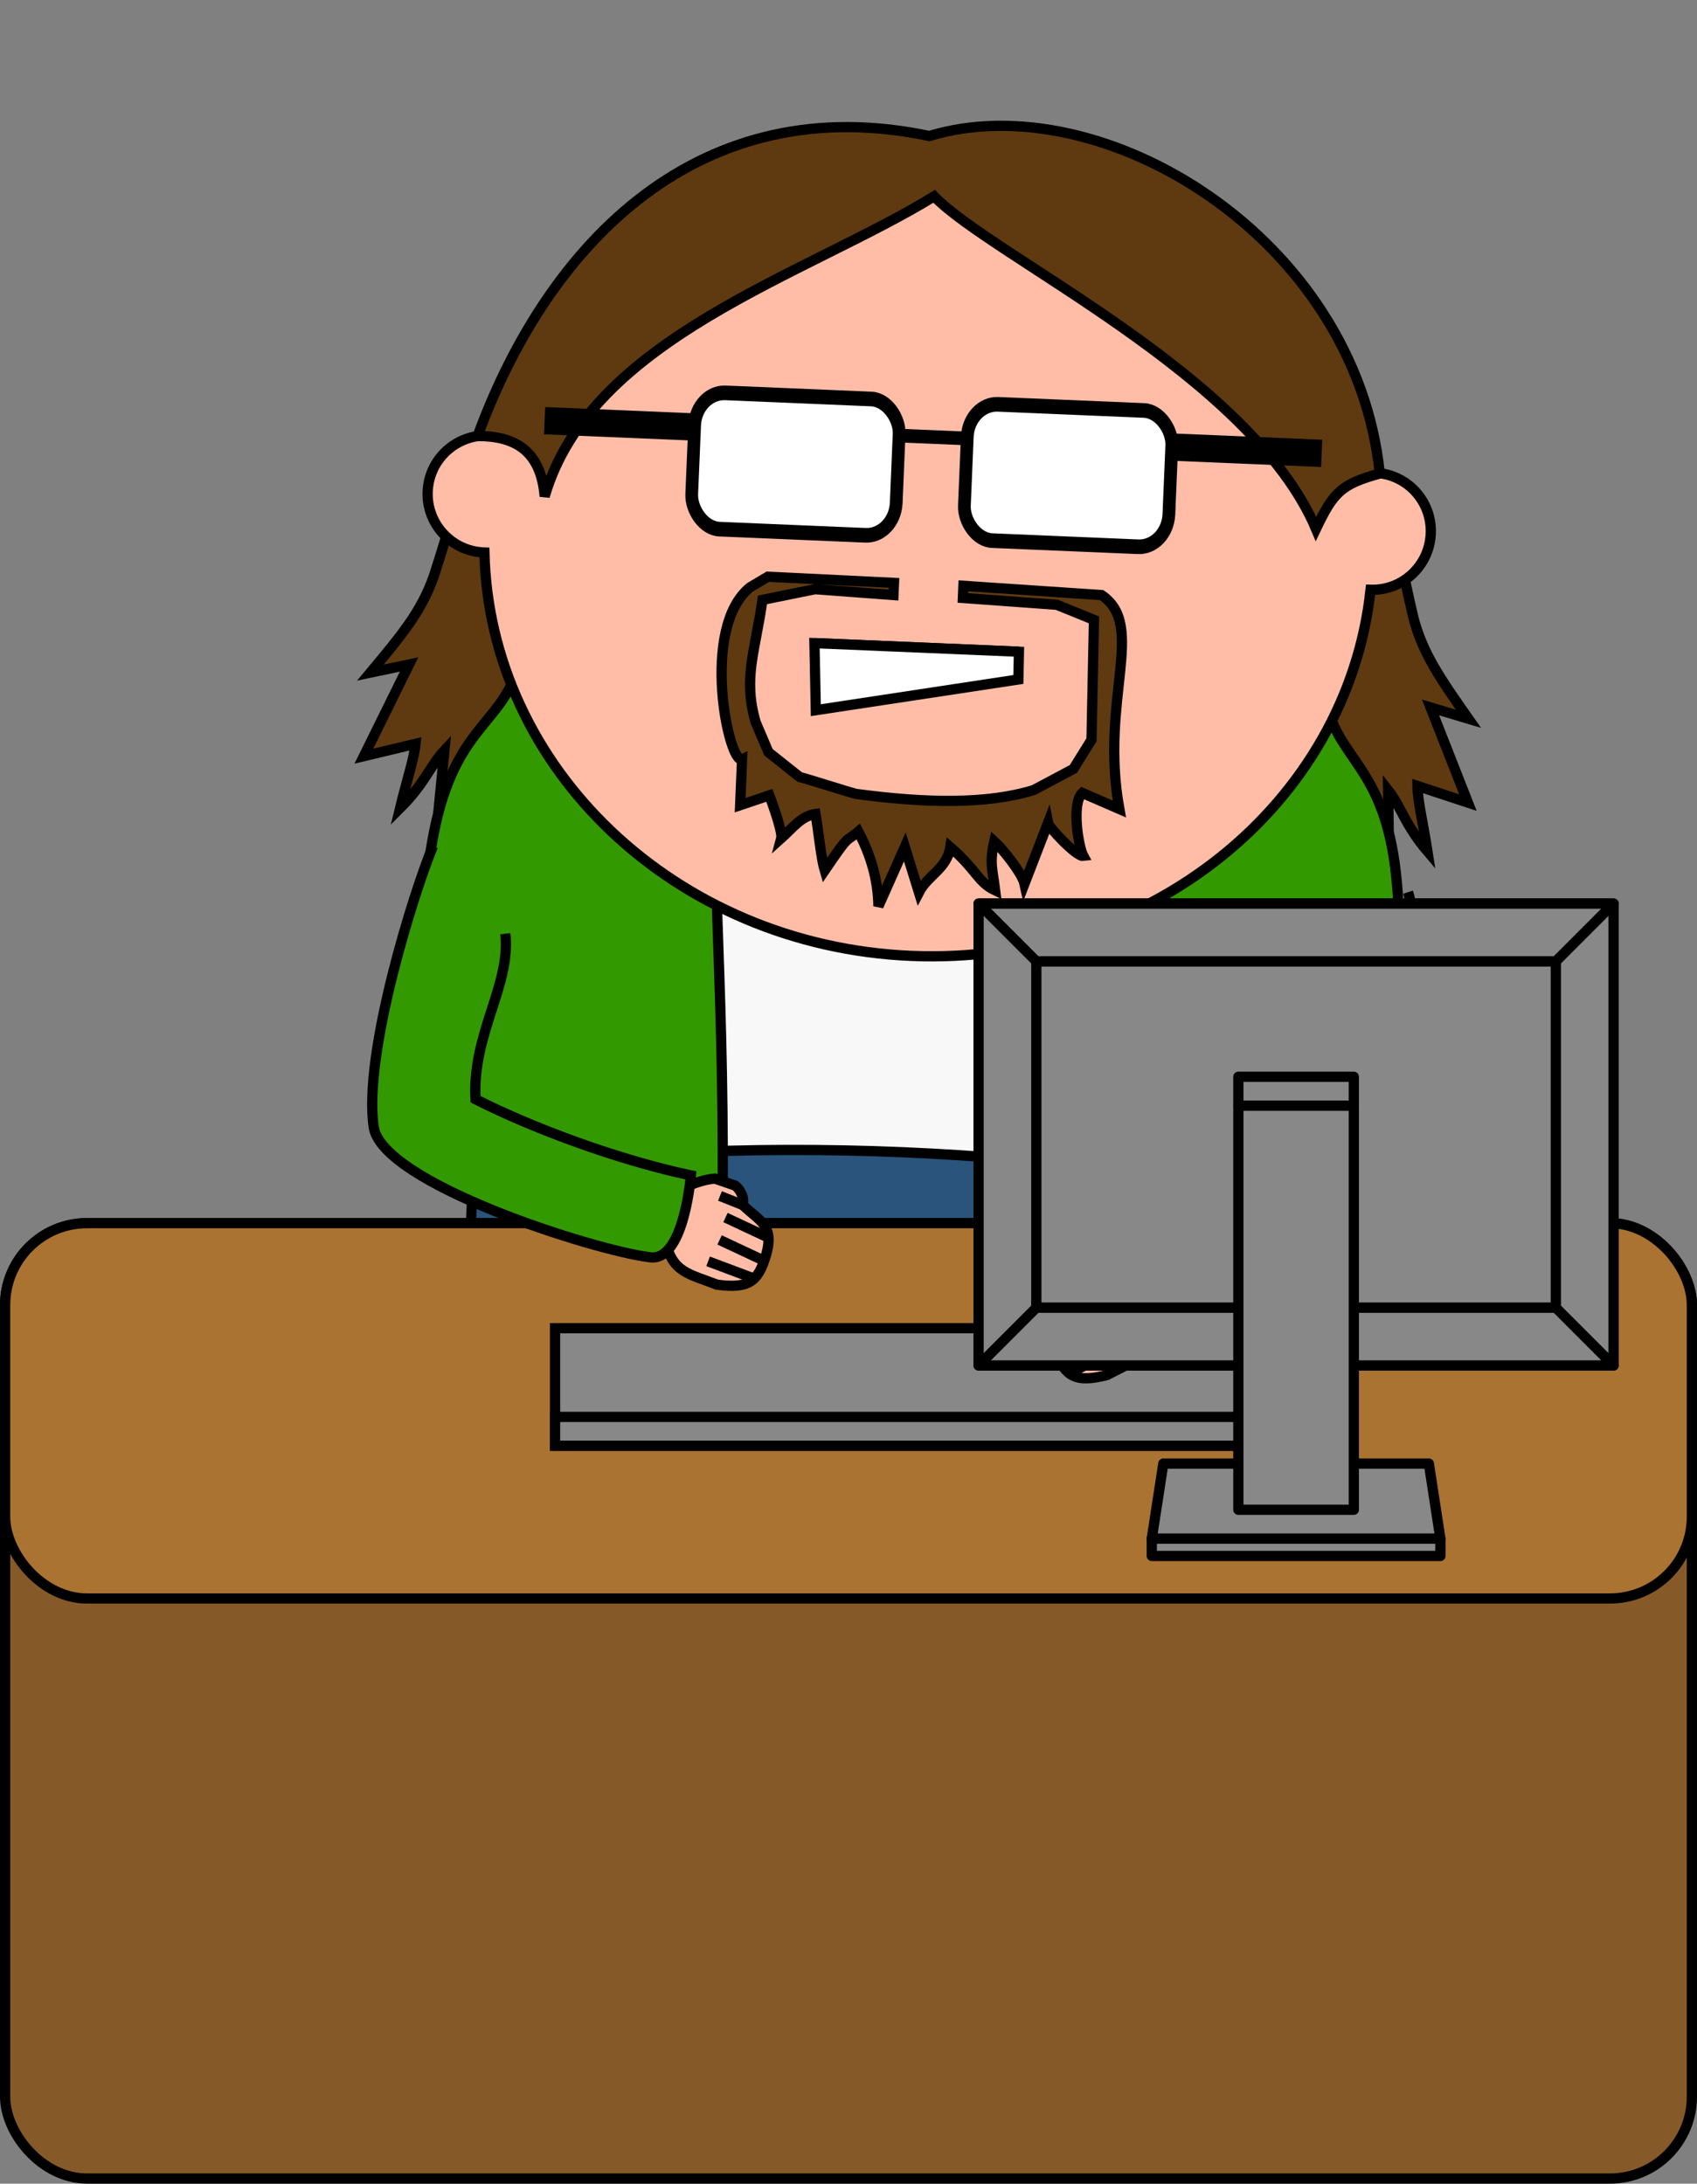 <?xml version="1.0" encoding="UTF-8" standalone="no"?>
<!-- Created with Inkscape (http://www.inkscape.org/) -->

<svg
   xmlns:dc="http://purl.org/dc/elements/1.1/"
   xmlns:cc="http://creativecommons.org/ns#"
   xmlns:rdf="http://www.w3.org/1999/02/22-rdf-syntax-ns#"
   xmlns:svg="http://www.w3.org/2000/svg"
   xmlns="http://www.w3.org/2000/svg"
   xmlns:sodipodi="http://sodipodi.sourceforge.net/DTD/sodipodi-0.dtd"
   xmlns:inkscape="http://www.inkscape.org/namespaces/inkscape"
   width="248.707"
   height="319.987"
   id="svg19177"
   version="1.1"
   inkscape:version="0.48.3.1 r9886"
   sodipodi:docname="emp_d_4_3.svg">
  <rect width="100%" height="100%" fill="#808080" stroke="none"/>
  <defs
     id="defs19179" />
  <sodipodi:namedview
     id="base"
     pagecolor="#ffffff"
     bordercolor="#666666"
     borderopacity="1.0"
     inkscape:pageopacity="0.0"
     inkscape:pageshadow="2"
     inkscape:zoom="0.35"
     inkscape:cx="-1812.3288"
     inkscape:cy="615.37412"
     inkscape:document-units="px"
     inkscape:current-layer="layer1"
     showgrid="false"
     fit-margin-top="0"
     fit-margin-left="0"
     fit-margin-right="0"
     fit-margin-bottom="0"
     inkscape:window-width="1920"
     inkscape:window-height="1029"
     inkscape:window-x="0"
     inkscape:window-y="26"
     inkscape:window-maximized="1"
     inkscape:object-paths="true"
     inkscape:snap-intersection-paths="true"
     inkscape:object-nodes="true"
     inkscape:snap-smooth-nodes="true"
     inkscape:snap-midpoints="true"
     inkscape:snap-object-midpoints="true"
     inkscape:snap-center="true"
     inkscape:snap-page="true"
     inkscape:snap-bbox="true"
     inkscape:bbox-paths="true"
     inkscape:bbox-nodes="true"
     inkscape:snap-bbox-edge-midpoints="true"
     inkscape:snap-bbox-midpoints="true"
     inkscape:snap-nodes="false">
    <inkscape:grid
       type="xygrid"
       id="grid22230"
       empspacing="5"
       visible="true"
       enabled="true"
       snapvisiblegridlinesonly="true"
       originx="-3375.268px"
       originy="-18.646px" />
  </sodipodi:namedview>
  <g
     inkscape:label="Ebene 1"
     inkscape:groupmode="layer"
     id="layer1"
     transform="translate(-3885.904,-675.203)">
    <g
       id="g18464"
       transform="translate(-13471.278,1502.078)">
      <g
         transform="matrix(0.999,0.042,-0.042,0.999,15149.058,-2834.381)"
         id="g16508-9"
         style="stroke:#000000;stroke-width:1.5;stroke-opacity:1">
        <path
           sodipodi:nodetypes="ccccc"
           inkscape:connector-curvature="0"
           id="path16510-9"
           d="m 2485,2125.362 -12,0 c -0.948,3.511 -2.458,6.708 -2,11 17.264,6.44 27,5 28,4 -1,-8 -12,-13 -14,-15 z"
           style="fill:#333333;fill-opacity:1;stroke:#000000;stroke-width:1.5;stroke-opacity:1" />
        <path
           style="fill:#333333;fill-opacity:1;stroke:#000000;stroke-width:1.5;stroke-opacity:1"
           d="m 2375,2125.362 12,0 c 0.948,3.511 2.458,6.708 2,11 -17.264,6.44 -27,5 -28,4 1,-8 12,-13 14,-15 z"
           id="path16512-0"
           inkscape:connector-curvature="0"
           sodipodi:nodetypes="ccccc" />
        <path
           id="path16514-8"
           d="m 2368,2061.375 0,15 c -1.993,15.935 0.269,32.721 5,50 5.033,3.258 13.979,1.496 15,0 -2.919,-14.634 -4.146,-25.202 -3.219,-35 l 0.031,0 c 25.047,-5 70.119,-5 90.156,0 l 0.25,0 c 0.927,9.798 -0.3,20.366 -3.219,35 1.021,1.496 9.967,3.258 15,0 4.731,-17.279 6.993,-34.065 5,-50 l 0,-15 -124,0 z"
           style="fill:#2a547b;fill-opacity:1;stroke:#000000;stroke-width:1.5;stroke-opacity:1"
           inkscape:connector-curvature="0" />
        <path
           style="fill:#f8f8f8;fill-opacity:1;stroke:#000000;stroke-width:1.5;stroke-opacity:1"
           d="m 2380.223,1987.469 99.777,0 c 2.316,30.657 20,49.894 15,94.894 -40,-8 -90,-8 -130,0 -5,-45 12.342,-63.452 15.223,-94.894 z"
           id="path16516-9"
           inkscape:connector-curvature="0"
           sodipodi:nodetypes="ccccc" />
        <path
           sodipodi:nodetypes="ccccccccccccccc"
           inkscape:connector-curvature="0"
           id="path16518-2"
           d="m 2370.69,1975.174 2.113,17.09 c 2.057,6.406 -1.626,16.095 0.131,33.17 l -2.369,-3.52 -3.792,8.511 c -0.198,-3.926 -0.315,-7.964 -2.131,-9.624 l -4.688,8.814 0.517,-9.266 c -1.952,2.26 -2.679,4.995 -6.142,8.732 0.729,-3.7 1.772,-7.442 1.877,-9.519 l -7.497,2.127 6.06,-13.704 -5.621,1.427 c 4.203,-5.502 7.122,-9.239 8.707,-14.552 3.973,-14.037 2.995,-17.624 12.834,-19.686 z"
           style="fill:#5f3a10;fill-opacity:1;stroke:#000000;stroke-width:1.5;stroke-linecap:butt;stroke-linejoin:miter;stroke-opacity:1" />
        <path
           style="fill:#5f3a10;fill-opacity:1;stroke:#000000;stroke-width:1.5;stroke-linecap:butt;stroke-linejoin:miter;stroke-opacity:1"
           d="m 2488.698,1975.174 -2.113,17.09 c -2.057,6.406 1.626,16.095 -0.131,33.17 l 2.369,-3.52 3.792,8.511 c 0.198,-3.926 0.315,-7.964 2.131,-9.624 l 4.688,8.814 -0.517,-9.266 c 1.952,2.26 2.679,4.995 6.142,8.732 -0.729,-3.7 -1.772,-7.442 -1.877,-9.519 l 7.497,2.127 -6.06,-13.704 5.621,1.427 c -4.203,-5.502 -7.122,-9.239 -8.707,-14.552 -3.973,-14.037 -2.995,-17.624 -12.834,-19.686 z"
           id="path16520-8"
           inkscape:connector-curvature="0"
           sodipodi:nodetypes="ccccccccccccccc" />
        <path
           sodipodi:nodetypes="cccccc"
           inkscape:connector-curvature="0"
           style="fill:#339900;fill-opacity:1;stroke:#000000;stroke-width:1.5;stroke-opacity:1"
           d="m 2486.781,2005.469 2.531,2.375 c 2.188,8.698 9.299,9.083 11.483,26.236 6.185,49.964 -4.133,52.651 -44.796,50.357 1.462,-37.99 4.011,-46.479 4,-78.969 z"
           id="path16522-5" />
        <path
           id="path16524-9"
           d="m 2373.219,2005.469 -2.531,2.375 c -2.188,8.698 -9.299,9.083 -11.483,26.236 -6.185,49.964 4.133,52.651 44.796,50.357 -1.462,-37.99 -4.011,-46.479 -4,-78.969 z"
           style="fill:#339900;fill-opacity:1;stroke:#000000;stroke-width:1.5;stroke-opacity:1"
           inkscape:connector-curvature="0"
           sodipodi:nodetypes="cccccc" />
        <path
           inkscape:connector-curvature="0"
           id="path16526-5"
           transform="translate(-4449.607,3132.656)"
           d="m 6879.719,-1205.281 c -30.99,0 -56.896,19.975 -63.469,46.75 -0.531,-0.103 -1.065,-0.156 -1.625,-0.156 -4.742,0 -8.594,3.82 -8.594,8.562 0,4.742 3.852,8.594 8.594,8.594 0.032,0 0.062,3e-4 0.094,0 2.046,31.494 30.372,56.437 65,56.437 34.628,0 62.953,-24.944 65,-56.437 4.698,-0.051 8.469,-3.883 8.469,-8.594 0,-4.742 -3.82,-8.562 -8.562,-8.562 -0.487,0 -0.972,0.047 -1.438,0.125 -6.585,-26.76 -32.49,-46.719 -63.469,-46.719 z"
           style="fill:#ffbda7;fill-opacity:1;stroke:#000000;stroke-width:1.5;stroke-opacity:1" />
        <path
           inkscape:connector-curvature="0"
           id="path16528-8"
           d="m 2414,2002.362 30,0"
           style="fill:none;stroke:#000000;stroke-width:1.5;stroke-linecap:butt;stroke-linejoin:miter;stroke-opacity:1" />
        <path
           sodipodi:nodetypes="ccccccc"
           inkscape:connector-curvature="0"
           id="path16530-8"
           d="m 2363.398,1974.108 c 5.274,-0.214 9.337,1.577 10.193,8.436 5.726,-23.49 37.122,-34.143 55.186,-46.342 8.956,8.503 47.483,24.24 57.969,46.343 2.351,-5.5 3.419,-6.691 9,-8.5 -5.003,-34.453 -43.184,-55.344 -68.047,-46.642 -33.606,-5.615 -54.984,17.504 -64.302,46.705 z"
           style="fill:#5f3a10;fill-opacity:1;stroke:#000000;stroke-width:1.5;stroke-linecap:butt;stroke-linejoin:miter;stroke-opacity:1" />
        <g
           style="stroke:#000000;stroke-width:1.5;stroke-opacity:1"
           id="g16532-6"
           transform="translate(0.112,1509.091)">
          <g
             id="g16534-8"
             transform="matrix(1,0,0,1.15,3.621,-65.669)"
             style="stroke:#000000;stroke-width:1.399;stroke-opacity:1">
            <rect
               rx="4.3"
               y="454.647"
               x="2391.379"
               height="17.385"
               width="30"
               id="rect16536-3"
               style="fill:#ffffff;fill-opacity:1;stroke:#000000;stroke-width:1.865;stroke-linecap:round;stroke-linejoin:round;stroke-miterlimit:4;stroke-opacity:1;stroke-dasharray:none"
               ry="4.3" />
            <rect
               rx="4.3"
               style="fill:#ffffff;fill-opacity:1;stroke:#000000;stroke-width:1.865;stroke-linecap:round;stroke-linejoin:round;stroke-miterlimit:4;stroke-opacity:1;stroke-dasharray:none"
               id="rect16538-3"
               width="30"
               height="17.385"
               x="2431.379"
               y="454.647"
               ry="4.3" />
          </g>
          <path
             sodipodi:nodetypes="cc"
             style="fill:none;stroke:#000000;stroke-width:4;stroke-linecap:butt;stroke-linejoin:miter;stroke-miterlimit:4;stroke-opacity:1;stroke-dasharray:none"
             d="m 2373,462.362 22,0"
             id="path16540-1"
             inkscape:connector-curvature="0" />
          <path
             inkscape:connector-curvature="0"
             id="path16542-6"
             d="m 2425,462.362 10,0"
             style="fill:none;stroke:#000000;stroke-width:2;stroke-linecap:butt;stroke-linejoin:miter;stroke-opacity:1" />
          <path
             sodipodi:nodetypes="cc"
             inkscape:connector-curvature="0"
             id="path16544-2"
             d="m 2465,462.362 22,0"
             style="fill:none;stroke:#000000;stroke-width:4;stroke-linecap:butt;stroke-linejoin:miter;stroke-miterlimit:4;stroke-opacity:1;stroke-dasharray:none" />
        </g>
        <path
           style="fill:#5f3a10;fill-opacity:1;stroke:#000000;stroke-width:1.5;stroke-linecap:butt;stroke-linejoin:miter;stroke-opacity:1"
           d="m 2406.762,1992.928 -2.525,1.65 c -7.147,6.234 -2.019,26.177 -0.122,25.226 l 0,6.75 4.219,-1.625 c 0,0 2.229,5.194 2,6.219 1.522,-1.474 2.803,-3.408 4.875,-3.781 0.587,2.752 1.1,6.527 1.688,8.219 3.568,-5.744 2.705,-4.073 4.688,-5.906 2,3.434 3.172,6.936 3.406,10.812 l 3.5,-8.844 2.344,6.562 c 1.21,-2.615 3.963,-3.604 4.312,-6.812 3.969,3.116 4.232,4.959 6.844,6.062 -0.48,-2.922 -1.045,-3.966 -0.437,-7.188 1.263,1.034 4.292,4.538 4.687,6.031 l 3.063,-9.031 c 0.132,0.574 4.362,4.768 5.375,4.594 -0.728,-1.186 -2.097,-7.593 -0.531,-9.219 l 5.522,2.125 c -3.565,-15.974 2.905,-27.025 -3.923,-31.214 l -20.287,-0.505 0,1.781 13.805,0.421 5.525,1.979 0.379,17.582 -2.474,4.37 -5.672,3.336 c -6.818,2.421 -15.886,2.593 -26.062,1.656 -0.964,-0.199 -7.253,-1.913 -8.312,-2.125 l -4.712,-3.434 -2.071,-4.343 c -2.135,-6.416 -0.495,-10.23 0.253,-17.927 l 7.65,-1.889 11.506,0.373 0,-1.781 z"
           id="path16546-6"
           inkscape:connector-curvature="0"
           sodipodi:nodetypes="ccccccccccccccccccccccccccccccccccccc" />
        <path
           style="fill:#ffffff;fill-opacity:1;stroke:#000000;stroke-width:1.5;stroke-linecap:butt;stroke-linejoin:miter;stroke-opacity:1"
           d="m 2414,2002.362 30,0 0.087,4.066 -29.472,5.745 z"
           id="path14346"
           inkscape:connector-curvature="0"
           sodipodi:nodetypes="ccccc" />
      </g>
      <g
         transform="translate(782.135,0)"
         id="g14108">
        <rect
           style="fill:#865a28;fill-opacity:1;stroke:#000000;stroke-width:1.5;stroke-linecap:round;stroke-linejoin:round;stroke-miterlimit:4;stroke-opacity:1;stroke-dasharray:none"
           id="rect16548-1"
           width="247.207"
           height="140"
           x="16575.797"
           y="-647.638"
           rx="12"
           ry="12" />
        <rect
           rx="12"
           y="-647.638"
           x="16575.797"
           height="55"
           width="247.207"
           id="rect16550-8"
           style="fill:#aa7332;fill-opacity:1;stroke:#000000;stroke-width:1.5;stroke-linecap:round;stroke-linejoin:round;stroke-miterlimit:4;stroke-opacity:1;stroke-dasharray:none"
           ry="12" />
        <g
           transform="translate(6715.003,-186)"
           id="g16552-9">
          <g
             transform="matrix(0.846,0,0,0.846,10021.763,-3112.834)"
             style="fill:#666666;fill-opacity:1;stroke:#000000;stroke-width:1.774;stroke-opacity:1"
             id="g16554-9">
            <rect
               style="fill:#888888;fill-opacity:1;stroke:#000000;stroke-width:1.774;stroke-opacity:1"
               id="rect16556-7"
               width="130"
               height="20.365"
               x="-95"
               y="3151.997" />
            <rect
               y="3167.362"
               x="-95"
               height="5"
               width="130"
               id="rect16558-4"
               style="fill:#888888;fill-opacity:1;stroke:#000000;stroke-width:1.774;stroke-opacity:1" />
          </g>
        </g>
      </g>
      <g
         style="stroke:#000000;stroke-width:1.827;stroke-opacity:1"
         id="g16560-4"
         transform="matrix(0.392,-0.721,0.721,0.392,16524.007,613.866)">
        <path
           sodipodi:nodetypes="cccccccccc"
           inkscape:connector-curvature="0"
           id="path16562-0"
           d="m 1889.869,257.761 -0.442,5.808 c -4.442,3.775 -3.214,6.5 -2.512,11.89 2.084,5.413 4.011,6.158 8.899,5.132 5.347,-1.223 4.682,-3.9 5.798,-7.956 1.447,-0.273 2.282,-1.969 2.391,-2.76 l -0.641,-3.839 c -1.264,-1.899 -3.31,-3.68 -5.913,-5.245 l 0,-4.293 z"
           style="fill:#ffbda7;fill-opacity:1;stroke:#000000;stroke-width:1.827;stroke-linecap:butt;stroke-linejoin:miter;stroke-opacity:1" />
        <path
           sodipodi:nodetypes="cc"
           style="fill:none;stroke:#000000;stroke-width:1.827;stroke-linecap:butt;stroke-linejoin:miter;stroke-opacity:1"
           d="m 1901.081,268.337 0.569,4.772"
           id="path16564-4"
           inkscape:connector-curvature="0" />
        <path
           sodipodi:nodetypes="cc"
           inkscape:connector-curvature="0"
           id="path16566-0"
           d="m 1889.806,272.05 1.238,8.797"
           style="fill:none;stroke:#000000;stroke-width:1.827;stroke-linecap:butt;stroke-linejoin:miter;stroke-opacity:1" />
        <path
           sodipodi:nodetypes="cc"
           style="fill:none;stroke:#000000;stroke-width:1.827;stroke-linecap:butt;stroke-linejoin:miter;stroke-opacity:1"
           d="m 1894.148,272.024 0.527,8.781"
           id="path16568-5"
           inkscape:connector-curvature="0" />
        <path
           inkscape:connector-curvature="0"
           id="path16570-3"
           d="m 1898.163,271.039 0.527,8.781"
           style="fill:none;stroke:#000000;stroke-width:1.827;stroke-linecap:butt;stroke-linejoin:miter;stroke-opacity:1"
           sodipodi:nodetypes="cc" />
      </g>
      <path
         style="fill:#339900;fill-opacity:1;stroke:#000000;stroke-width:1.5"
         d="m 17420.632,-702.885 c -2.705,6.484 -10.246,30.298 -8.689,41.136 1.189,8.277 32.391,18.122 40.357,19.087 4.277,0.81 5.76,-8.041 6.14,-11.972 -10.645,-2.253 -23.121,-6.884 -31.566,-11.161 -0.533,-9.554 5.217,-16.735 4.368,-24.252"
         id="path16572-1"
         inkscape:connector-curvature="0"
         sodipodi:nodetypes="cscccc" />
      <g
         transform="matrix(-0.474,-0.67,-0.67,0.474,18598.352,508.294)"
         id="g16574-5"
         style="stroke:#000000;stroke-width:1.827;stroke-opacity:1">
        <path
           style="fill:#ffbda7;fill-opacity:1;stroke:#000000;stroke-width:1.827;stroke-linecap:butt;stroke-linejoin:miter;stroke-opacity:1"
           d="m 1889.869,257.761 -0.442,5.808 c -4.442,3.775 -3.214,6.5 -2.512,11.89 2.084,5.413 4.011,6.158 8.899,5.132 5.347,-1.223 4.682,-3.9 5.798,-7.956 1.447,-0.273 2.282,-1.969 2.391,-2.76 l -0.641,-3.839 c -1.264,-1.899 -3.31,-3.68 -5.913,-5.245 l 0,-4.293 z"
           id="path16576-1"
           inkscape:connector-curvature="0"
           sodipodi:nodetypes="cccccccccc" />
        <path
           inkscape:connector-curvature="0"
           id="path16578-0"
           d="m 1901.081,268.337 0.569,4.772"
           style="fill:none;stroke:#000000;stroke-width:1.827;stroke-linecap:butt;stroke-linejoin:miter;stroke-opacity:1"
           sodipodi:nodetypes="cc" />
        <path
           style="fill:none;stroke:#000000;stroke-width:1.827;stroke-linecap:butt;stroke-linejoin:miter;stroke-opacity:1"
           d="m 1889.806,272.05 1.238,8.797"
           id="path16580-9"
           inkscape:connector-curvature="0"
           sodipodi:nodetypes="cc" />
        <path
           inkscape:connector-curvature="0"
           id="path16582-1"
           d="m 1894.148,272.024 0.527,8.781"
           style="fill:none;stroke:#000000;stroke-width:1.827;stroke-linecap:butt;stroke-linejoin:miter;stroke-opacity:1"
           sodipodi:nodetypes="cc" />
        <path
           sodipodi:nodetypes="cc"
           style="fill:none;stroke:#000000;stroke-width:1.827;stroke-linecap:butt;stroke-linejoin:miter;stroke-opacity:1"
           d="m 1898.163,271.039 0.527,8.781"
           id="path16584-5"
           inkscape:connector-curvature="0" />
      </g>
      <g
         transform="matrix(-0.999,-0.042,-0.042,0.999,30427.015,541.117)"
         id="g16586-0">
        <path
           style="fill:#339900;fill-opacity:1;stroke:#000000;stroke-width:1.5"
           d="m 12905.601,-695.92 c -2.43,6.592 -2.11,36.433 -0.201,47.215 1.408,7.95 23.557,16.271 31.374,20.623 4.307,0.629 7.452,-6.272 7.667,-10.215 -11.14,-7.916 -19.837,-9.331 -27.044,-16.602 -0.934,-9.524 0.509,-21.165 -0.656,-28.64"
           id="path16588-6"
           inkscape:connector-curvature="0"
           sodipodi:nodetypes="cscccc" />
      </g>
      <g
         style="stroke:#000000;stroke-width:1.774;stroke-opacity:1"
         transform="matrix(0.846,0,0,0.846,17572.512,-3297.915)"
         id="g16590-6">
        <rect
           y="3077.362"
           x="-85"
           height="80"
           width="110"
           id="rect16592-8"
           style="fill:#888888;fill-opacity:1;stroke:#000000;stroke-width:1.774;stroke-linecap:round;stroke-linejoin:round;stroke-miterlimit:4;stroke-opacity:1;stroke-dasharray:none" />
        <path
           style="fill:#888888;fill-opacity:1;stroke:#000000;stroke-width:1.774;stroke-linecap:round;stroke-linejoin:round;stroke-miterlimit:4;stroke-opacity:1"
           d="m -53,3174.362 46,0 2,13 -50,0 z"
           id="path16594-2"
           inkscape:connector-curvature="0"
           sodipodi:nodetypes="ccccc" />
        <rect
           style="fill:#888888;fill-opacity:1;stroke:#000000;stroke-width:1.774;stroke-linecap:round;stroke-linejoin:round;stroke-miterlimit:4;stroke-opacity:1;stroke-dasharray:none"
           id="rect16596-4"
           width="90"
           height="60.001"
           x="-75"
           y="3087.362" />
        <path
           sodipodi:nodetypes="ccccc"
           inkscape:connector-curvature="0"
           id="path16598-4"
           d="m -85,3157.362 110,0 -10,-10 -90,0 z"
           style="fill:#888888;fill-opacity:1;stroke:#000000;stroke-width:1.774;stroke-linecap:round;stroke-linejoin:round;stroke-miterlimit:4;stroke-opacity:1" />
        <rect
           style="fill:#888888;fill-opacity:1;stroke:#000000;stroke-width:1.774;stroke-linecap:round;stroke-linejoin:round;stroke-miterlimit:4;stroke-opacity:1;stroke-dasharray:none"
           id="rect16600-7"
           width="20"
           height="70"
           x="-40"
           y="3112.362" />
        <rect
           y="-3112.362"
           x="-40"
           height="5"
           width="20"
           id="rect16602-6"
           style="fill:#888888;fill-opacity:1;stroke:#000000;stroke-width:1.774;stroke-linecap:round;stroke-linejoin:round;stroke-miterlimit:4;stroke-opacity:1;stroke-dasharray:none"
           transform="scale(1,-1)" />
        <path
           style="fill:#888888;fill-opacity:1;stroke:#000000;stroke-width:1.774;stroke-linecap:round;stroke-linejoin:round;stroke-miterlimit:4;stroke-opacity:1"
           d="m -85,3077.362 110,0 -10,10 -90,0 z"
           id="path16604-0"
           inkscape:connector-curvature="0"
           sodipodi:nodetypes="ccccc" />
        <rect
           style="fill:#888888;fill-opacity:1;stroke:#000000;stroke-width:1.774;stroke-linecap:round;stroke-linejoin:round;stroke-miterlimit:4;stroke-opacity:1;stroke-dasharray:none"
           id="rect16606-0"
           width="50"
           height="3"
           x="-55"
           y="-3190.362"
           transform="scale(1,-1)" />
      </g>
    </g>
  </g>
</svg>
